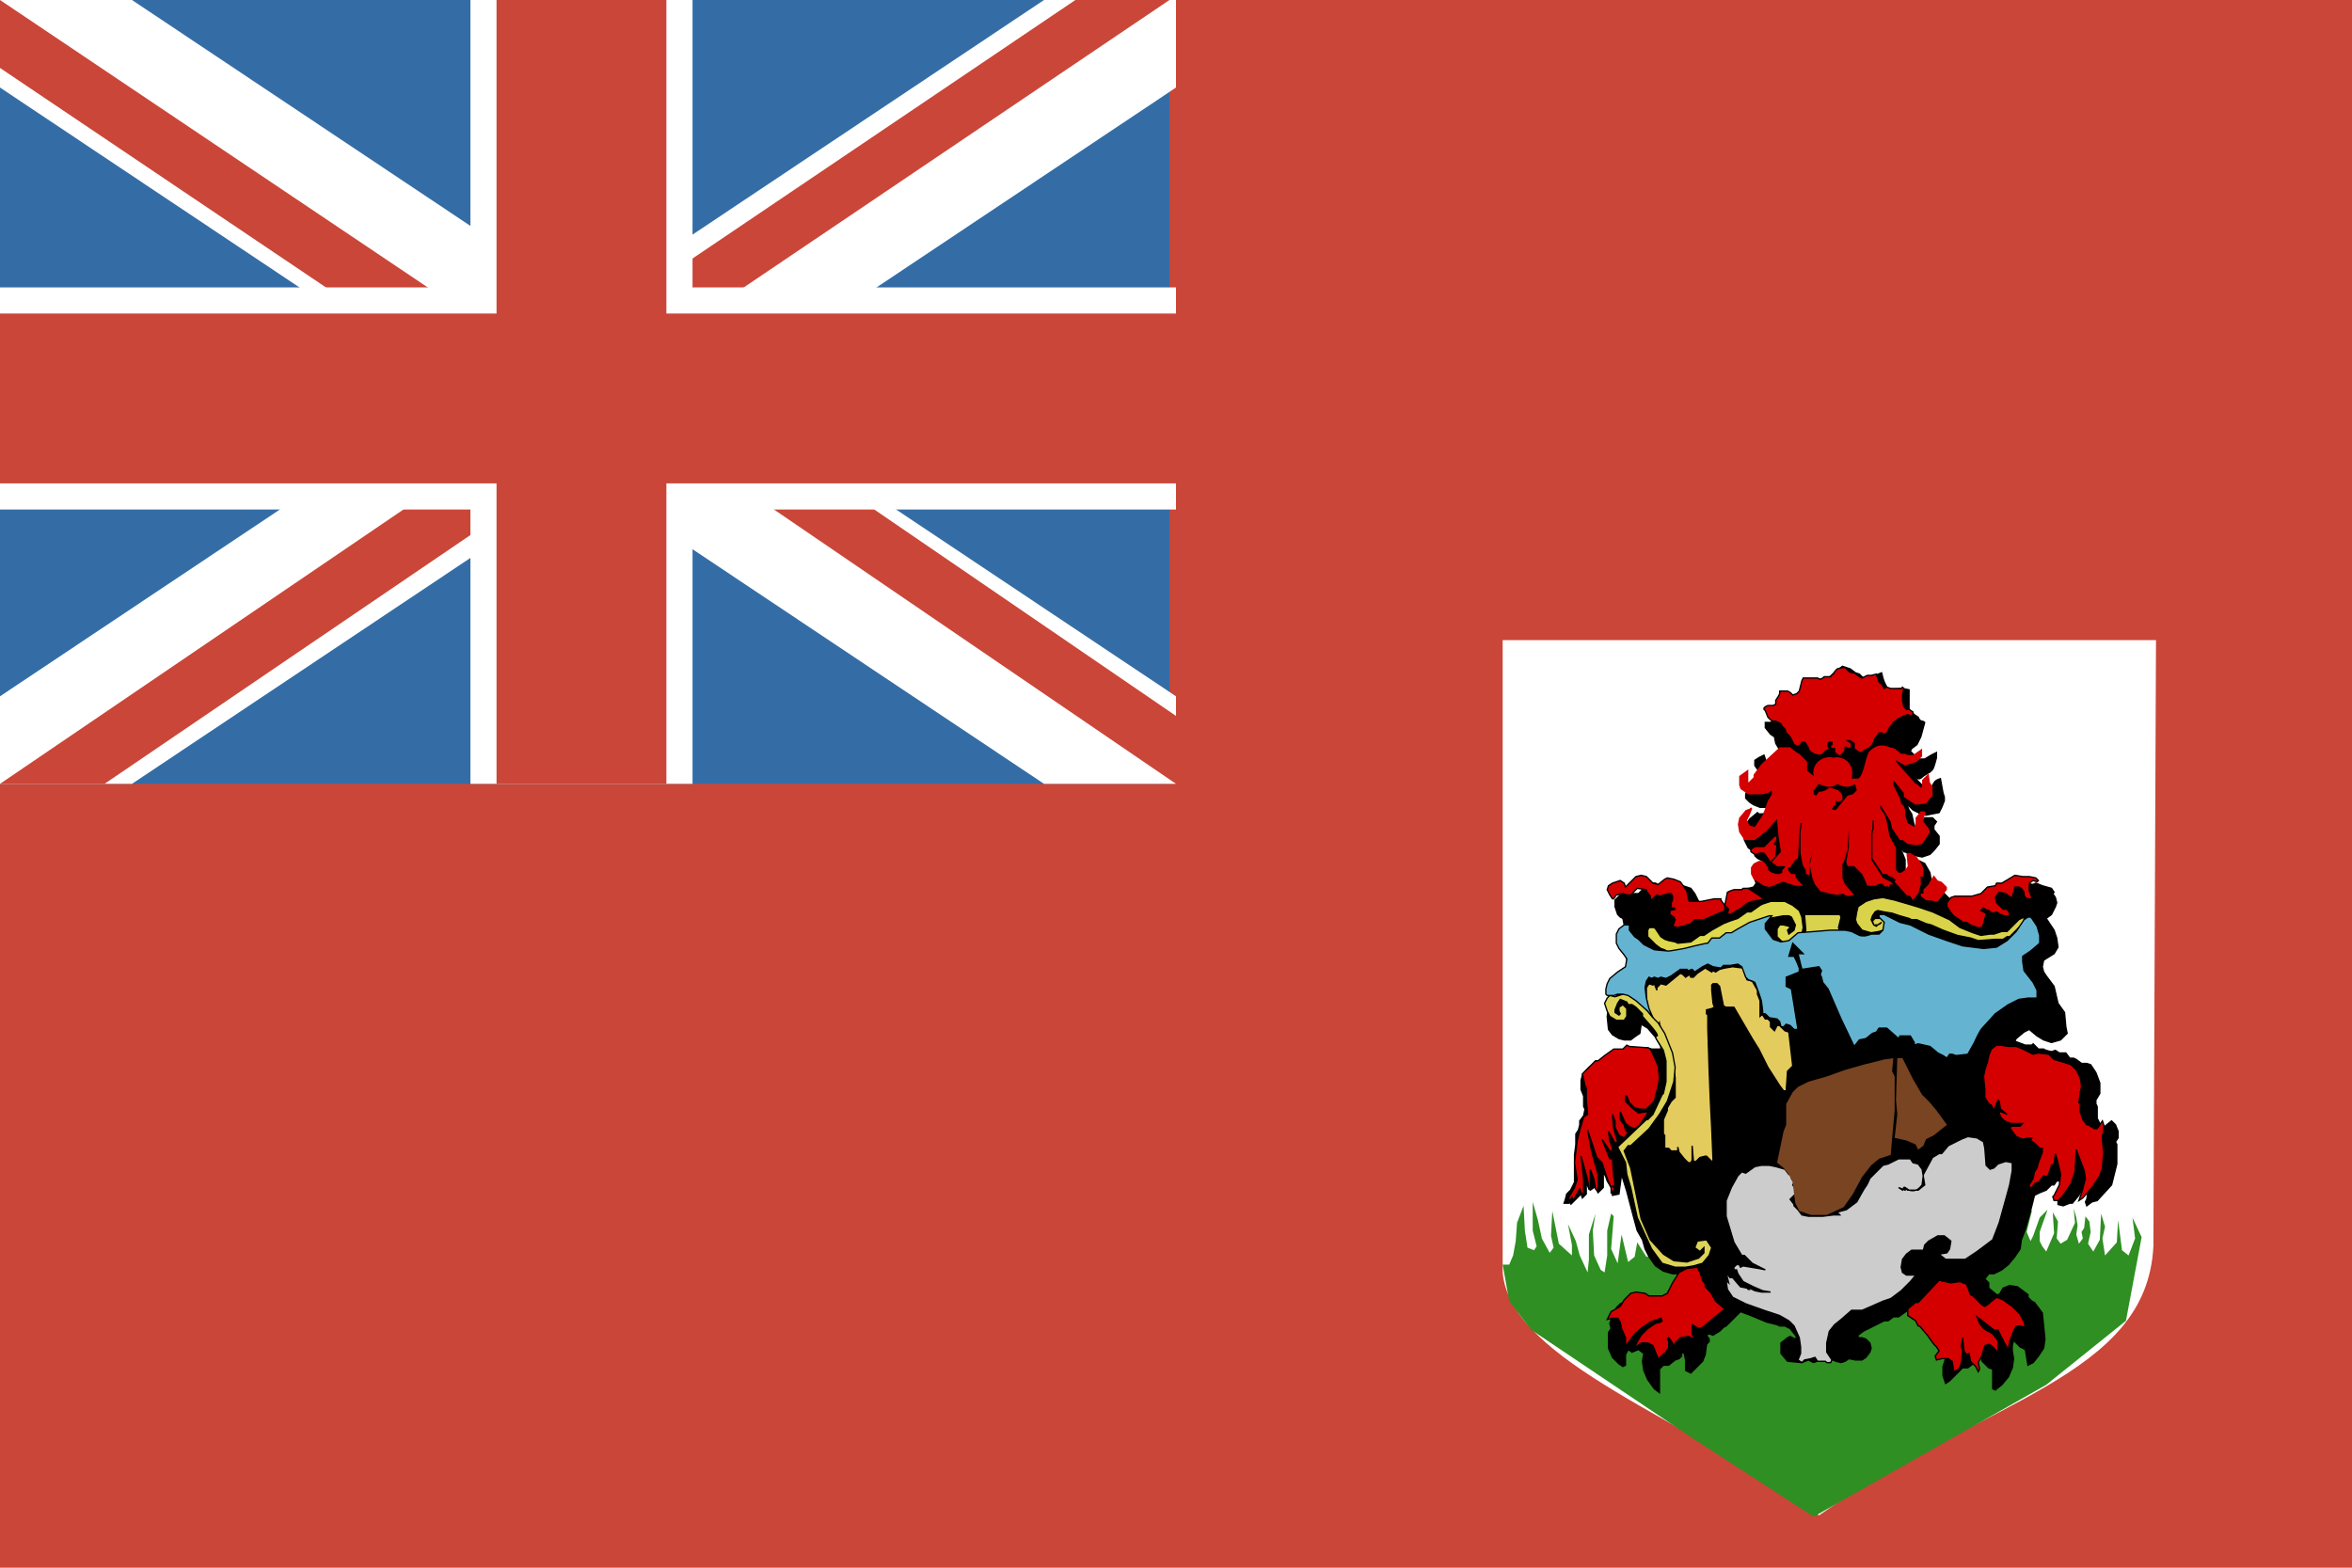 <?xml version="1.0" encoding="UTF-8" standalone="no"?>
<svg width="180px" height="120px" viewBox="0 0 180 120" version="1.1" xmlns="http://www.w3.org/2000/svg" xmlns:xlink="http://www.w3.org/1999/xlink">
    <!-- Generator: Sketch 40.2 (33826) - http://www.bohemiancoding.com/sketch -->
    <title>icon-flag-bm</title>
    <desc>Created with Sketch.</desc>
    <defs></defs>
    <g id="Page-1" stroke="none" stroke-width="1" fill="none" fill-rule="evenodd">
        <rect id="Rectangle-57" fill="#CA4638" x="0" y="0" width="180" height="120"></rect>
        <rect id="rect962-copy" fill="#346DA6" x="0" y="0" width="89.5" height="60"></rect>
        <polygon id="White_Diagonal" fill="#FFFFFF" points="45 23.3 10.1 0 0 0 0 6.7 34.9 30 0 53.3 0 60 10.1 60 45 36.7 79.9 60 90 60 90 53.3 55.1 30 90 6.7 90 0 79.9 0 45 23.3 45 23.3 45 23.3"></polygon>
        <path d="M57.7,32.7 L90,54.8 L90,60 L50,32.7 L57.7,32.7 L57.7,32.7 Z M47.7,33 L39.7,33 L0,60 L8,60 L47.7,33 L47.7,33 Z M43.8,26 L51,26 L89.5,0 L82.3,0 L43.8,26 L43.8,26 Z M29.4,25 L0,5.2 L0,0 L37.2,25 L29.4,25 L29.4,25 Z" id="Path" fill="#CA4638"></path>
        <polygon id="Rectangle-3" fill="#FFFFFF" points="36 22 36 0 53 0 53 22 90 22 90 39 53 39 53 60 36 60 36 39 0 39 0 22"></polygon>
        <polygon id="Rectangle-3_1_" fill="#CA4638" points="38 24 38 0 51 0 51 24 90 24 90 37 51 37 51 60 38 60 38 37 0 37 0 24"></polygon>
        <path d="M115,49 L115,97.4 C115.6,104.3 129.5,108.7 139.2,116 C152,107.1 164.3,105.4 164.8,95.4 L165,49 L115,49 L115,49 L115,49 L115,49 L115,49 L115,49 Z" id="use2386" fill="#FFFFFF"></path>
        <polygon id="path3198" fill="#2F8F22" points="115 96.8 115.5 99.6 117.2 101.8 129.7 110.2 138.8 116.1 156.6 106 162.7 101.1 163.9 94.7 163.2 93.2 163.4 94.8 162.9 96.1 162.4 95.7 162.1 93.4 162 95.1 161.1 96.1 160.9 94.8 161.1 93.9 160.8 92.9 160.7 94.9 160.2 95.8 159.8 95.2 160 94.3 159.9 93.5 159.6 93.1 159.5 94 159.3 94.3 159.4 94.8 159.1 95.2 158.9 94.5 159 93.8 158.9 93.2 158.7 92.5 158.8 93.6 158.2 94.9 157.7 95.2 157.4 94.8 157.5 93.5 157.1 92.8 157.2 94.4 156.6 95.8 156.3 95.4 156.1 95 156.1 94.3 156.7 92.6 156.1 93.2 155.6 94.6 155.4 95 155.1 94.3 155.5 92.7 155.3 92.4 154.8 94.4 154.3 94.7 154 94.6 153.8 94.7 126 96.2 125.3 95.1 125.1 96.2 124.6 96.6 124.1 94.5 123.8 96.7 123.3 95.6 123.5 93.1 123.3 92.9 123 94.2 123 96.1 122.8 97.4 122.5 97.2 122 96.1 121.9 94.2 122.1 92.9 121.6 94.5 121.6 96.4 121.5 97.4 120.9 96.1 120.6 95 120 93.7 120.3 95.3 120.3 96.1 119.3 95.2 118.8 92.7 118.7 94.6 118.9 95.5 118.6 95.9 118 94.8 117.7 93.4 117.3 92 117.3 94.2 117.6 95.4 117.4 95.7 116.9 95.5 116.7 94.2 116.6 92.3 116.1 93.6 116 95 115.8 96.1 115.5 96.8 115 96.8 115 96.8 115 96.8"></polygon>
        <path d="M139.8,52 L138.6,52 L138.4,52.4 L138.4,53 L138.3,53.2 L138.3,53.5 L137.6,53.5 L137.1,53.2 L137,53.4 L136.5,54.7 L136.2,54.9 L135.9,54.9 L135.5,55.3 L135.1,55.3 L135.1,55.7 L135.5,56.2 L135.8,56.4 L135.9,56.9 L136.2,57.4 L135.8,57.8 L135.5,58.1 L135.3,58.4 L135.2,58.4 L135.1,58.1 L135,57.8 L134.6,58 L134.3,58.2 L134.3,58.6 L134.8,59.3 L135.3,59.3 L134.8,60.2 L134.7,59.7 L134.5,59.5 L134.4,59.5 L134.1,59.7 L133.9,60.1 L133.8,60.3 L133.7,60.5 L133.6,60.8 L133.6,61.1 L133.9,61.4 L134.2,61.6 L134.7,61.8 L134.9,61.8 L135.9,61.8 L135.6,62.4 L135.3,63.1 L135,63.7 L134.8,63.8 L134.7,63.7 L134.7,63.4 L135.1,62.5 L135.1,62.2 L134.9,62.3 L134.6,62.3 L134.5,62.2 L133.9,62.7 L133.5,63.3 L133.4,63.7 L133.5,64.3 L133.8,64.9 L134.1,65.1 L134.3,65.2 L134.3,65.5 L134.5,65.7 L134.9,65.9 L134.8,66.1 L134.5,66.4 L134.3,66.7 L134.2,67.1 L134.4,67.6 L134.2,67.9 L133.8,68 L133.2,68.1 L132.8,68.3 L132.7,68.7 L132.5,69.1 L131.8,69.4 L131.2,69.5 L130.6,69.6 L130.2,69.6 L130,69.3 L130,69 L129.7,68.4 L129.4,68 L128.8,67.8 L128.4,67.8 L128,67.9 L127.7,68.3 L127.4,68.3 L127,67.8 L126.7,67.6 L126.5,67.6 L126.1,67.7 L125.4,68.4 L125,68.4 L124.6,68.1 L124.2,68.4 L124,68.5 L123.6,68.9 L123.6,69.4 L123.8,70 L124,70.2 L124.2,70.3 L124.3,70.8 L124.4,71 L124.9,71.5 L124.5,72.1 L124.4,72.5 L124.4,73.1 L124.5,73.4 L125.3,74.4 L125.3,74.6 L124.6,75.1 L123.9,75.7 L123.7,76.2 L123.7,76.6 L123.1,77.2 L123,77.8 L123.1,78.8 L123.4,79.2 L123.9,79.5 L124.3,79.6 L124.8,79.6 L125.2,79.3 L125.5,79.1 L125.6,78.4 L126.1,78.7 L126.7,79.4 L127.1,80.1 L127.1,80.3 L126.4,80.3 L126.1,80.2 L125.4,80.2 L125,80.4 L124.7,80.4 L124.5,80.3 L124.1,80.5 L123.3,80.9 L122.6,81.3 L122.3,81.3 L121.9,81.6 L121.6,81.7 L121.1,82.3 L121,82.7 L121,83.4 L121.2,83.9 L121.2,84.7 L121.3,84.9 L121.2,85.4 L120.9,85.8 L120.9,86.1 L120.8,86.5 L120.6,86.8 L120.6,87.6 L120.5,88.4 L120.5,89.5 L120.5,90.5 L120.2,91.1 L119.9,91.4 L119.8,91.8 L119.7,92.1 L120.1,92.1 L120.3,91.9 L120.2,92.2 L121,91.4 L121.1,91.7 L121.4,91.4 L121.4,90.8 L121.4,90.5 L121.6,91 L121.7,91.1 L122,90.9 L122.1,90.6 L122.2,91.1 L122.3,91.3 L122.7,90.9 L122.7,89.9 L122.5,89.3 L122.9,90.1 L123,90.4 L123.3,90.9 L123.4,91.5 L123.9,91.4 L124.1,89.9 L124.5,91.2 L125,93.1 L125.3,94.2 L125.7,94.9 L125.9,95.6 L126.2,96.2 L126.7,96.9 L127.3,97.3 L128,97.5 L129,97.5 L129,97.9 L128.6,98.2 L128.5,98.5 L128.1,99.2 L127.8,99.5 L126.8,99.5 L126.2,99.2 L125.9,99.1 L125.2,99.2 L124.7,99.6 L124.5,99.6 L124,99.8 L123.7,100.1 L123.6,100.5 L123.3,101 L123.2,101.3 L123.3,101.7 L123.1,102 L123.1,103.2 L123.4,103.9 L123.9,104.4 L124.2,104.6 L124.4,104.5 L124.4,103.7 L124.6,103.3 L124.9,103.5 L125.4,103.3 L125.8,103.6 L125.7,104.2 L125.8,104.9 L126.1,105.6 L126.6,106.3 L127,106.6 L127,106.4 L127,104.8 L127.3,104.5 L127.7,104.5 L128.2,104.1 L128.5,104 L128.7,103.8 L128.7,103.5 L128.9,103.6 L129,104.1 L129,104.7 L129,104.9 L129.4,105.1 L130.3,104.2 L130.5,103.7 L130.6,102.9 L130.8,102.7 L130.8,102.5 L130.6,102.2 L130.8,102.1 L131.1,102.2 L131.6,101.9 L131.9,101.6 L132.1,101.5 L133.2,100.4 L134,100.7 L135.2,101.2 L136,101.4 L136.2,101.5 L136.6,101.5 L137,101.7 L137.4,102.2 L137.5,102.4 L137.4,102.5 L137,102.3 L136.8,102.4 L136.3,102.8 L136.3,103.6 L136.8,104.2 L137.9,104.3 L138.4,104.1 L138.8,104.3 L139.3,104.1 L139.8,103.9 L140.5,104.2 L140.9,104.3 L141.2,104.2 L141.5,104 L142,104.1 L142.5,104.1 L142.8,103.9 L143.1,103.5 L143.2,103.2 L143.1,102.8 L142.8,102.5 L142.5,102.4 L142.2,102.4 L142.2,102.2 L142.6,101.9 L144.2,101.1 L144.5,101.1 L144.9,100.8 L145.3,100.8 L146,100.3 L146.3,100.4 L146.6,100.6 L147.1,101.1 L147.5,101.6 L147.8,101.8 L148.1,102.3 L148.5,102.7 L148.8,102.9 L149.1,102.9 L148.9,103.2 L148.8,103.5 L148.9,104 L148.7,104.6 L148.7,105.3 L148.9,105.9 L149.2,105.7 L150.2,104.7 L150.6,104.7 L151,104.4 L151.2,103.8 L151.3,103.4 L151.5,103.6 L151.7,104.2 L152.2,104.7 L152.5,104.8 L152.5,105.5 L152.5,106.3 L152.7,106.4 L153.2,106 L153.7,105.4 L154,104.7 L154.1,104 L154,103.4 L154,103 L154.1,102.6 L154.6,103.1 L155,103.3 L155.2,104.5 L155.6,104.3 L156,103.8 L156.4,103.2 L156.5,102.5 L156.4,101.5 L156.3,100.5 L155.7,99.7 L155.5,99.6 L155.2,99.3 L155.2,99.1 L154.4,98.5 L153.8,98.4 L153.3,98.6 L153,99.1 L152.8,99.1 L152.2,98.6 L152.2,98.2 L151.9,97.9 L152.2,97.5 L152.6,97.5 L153.2,97.2 L153.7,96.8 L154.2,96.2 L154.6,95.6 L154.7,94.9 L155,94.1 L155.4,92.7 L155.7,91.5 L156.1,91.3 L156.6,91.1 L157,90.7 L157.2,90.7 L157.4,90.4 L157.6,90.4 L157.7,89.9 L157.8,89.7 L158.1,89.6 C158.1,89.6 158.2,90.3 158.1,90.4 C158,90.5 157.6,91.4 157.6,91.4 L157.5,92 L157.5,92.2 L157.9,92.3 L158.4,92.1 L158.6,92.1 L159.1,91.5 L159.6,90.6 L159.8,89.7 L160,90 L160,90.5 L159.8,91.2 L159.7,91.8 L159.6,92 L159.7,92.3 L160.1,92 L160.5,91.9 L161.6,90.7 L162,89.1 L162,87.6 L161.9,87.4 L162.1,87.1 L162.1,86.6 L161.9,86.1 L161.6,85.8 L161.1,86.2 L160.8,86.2 L160.5,85.6 L160.5,84.7 L160.4,84.5 L160.4,84.2 L160.7,83.7 L160.7,82.9 L160.4,82.1 L160,81.5 L159.7,81.4 L159.3,81.4 L158.9,81.1 L158.7,81 L158.4,81 L158.1,80.6 L157.6,80.6 L157.3,80.4 L157,80.5 C157,80.5 156.5,80.4 156.4,80.3 L156,80.3 L155.6,79.9 L155.5,80 L155,80 L154.2,79.7 L154.3,79.5 L154.9,79 L155.3,78.8 L155.9,79.3 L156.4,79.6 L157,79.8 L157.7,79.6 L158.2,79.1 L158.1,78.6 L158,77.5 L157.5,76.8 L157.2,75.5 L156.6,74.7 L156.4,74.4 L156.3,74 L156.4,73.5 L157.2,73 L157.5,72.5 L157.4,71.8 L157.2,71.2 L156.6,70.3 L157,70 L157.3,69.4 L157.4,69.1 L157.3,68.7 L157.1,68.4 L157.2,68.3 L157,68 L156.3,67.8 L155.8,67.6 L155.6,67.7 L154.9,67.6 L154.6,67.8 L154,68 L153.3,68.3 L152.8,68.4 L151.9,69 L151.3,69.3 L150.1,69.3 L149.6,69.2 L148.7,68.3 L148.5,68.2 L148.4,67.8 L148.1,67.7 L147.7,67.9 L147.8,67.4 L147.7,66.8 L147.3,66.1 L146.9,65.9 L146.3,65.7 L146.1,66.2 L146.2,66.9 L145.9,67.1 L145.8,66.6 L145.8,65.8 L145.6,65.3 L145.2,64.5 L145.7,65.2 L146.1,65.3 L146.6,65.5 L147.1,65.6 L147.7,65.4 L148,65.1 L148.4,64.6 L148.4,64 L148,63.5 L148,63.2 L148.2,62.9 L147.9,62.6 L147.3,62.6 L147,63 L146.9,63.5 L146.9,63.7 L146.7,63.6 L146.5,63.2 L146.3,62.3 L146.1,62 L145.9,61.5 L145.5,60.9 L146.1,61.7 L146.4,62 L147,62.3 L147.4,62.4 L147.9,62.3 L148.4,62.2 L148.6,61.8 L148.8,61.3 L148.8,61 L148.7,60.7 L148.5,59.6 C148.5,59.6 148.2,59.7 148.1,59.8 C148,59.9 147.8,60.3 147.8,60.3 L147.7,60.6 L147.4,60.5 L147.1,60.1 L146.8,59.8 L146.6,59.6 L146.8,59.6 C146.8,59.6 146.9,59.7 147.2,59.4 C147.5,59.2 147.7,59.1 147.7,59.1 C147.7,59.1 147.8,59 147.9,58.9 C148,58.8 148.2,58 148.2,58 L148.2,57.6 L147.8,57.8 L147.3,58.1 L146.8,58.1 L146.2,57.5 L146.3,57.3 L146.7,57 L147,56.4 L147.3,55.3 C147.3,55.3 147.2,55.2 147.1,55.2 C146.9,55.2 146.8,54.9 146.8,54.9 L146.5,54.7 L146.1,54.3 L146.1,52.8 L145.6,52.7 L144.5,52.8 L144.2,52.2 L144.1,51.9 L144,51.5 L143.5,51.7 L142.8,51.9 L142.6,51.9 L142.3,51.6 L142,51.5 L141.6,51.2 L141,51 L139.8,52 L139.8,52 L139.8,52 L139.8,52 L139.8,52 Z" id="path3200" stroke="#000000" stroke-width="0.1" fill="#000000"></path>
        <polygon id="path3181" stroke="#000000" stroke-width="0.1" fill="#DFDA4D" points="126.1 71.7 126.7 72.3 127.1 72.6 127.4 72.7 127.8 73 128.7 73 129.5 72.9 129.9 72.7 130.7 72.7 131.3 72.4 131.8 72.1 132.3 72.1 132.5 71.8 132.8 71.8 133.5 71.2 134.4 70.7 135.4 70.3 136.5 70.1 136.9 70.1 137.1 70.2 137.3 70.6 137.4 70.8 137.3 71.2 136.9 71.5 136.8 71.2 137 71 136.9 70.9 136.5 70.8 136.2 70.8 136 71.1 136 71.7 136.3 72 136.7 72.3 137 72.3 137.4 72 137.9 71.5 138 71 137.9 70.2 137.7 69.7 137.2 69.3 136.6 69 135.5 69 134.9 69.2 134.7 69.3 134 69.8 133.7 69.8 133 70.3 132.7 70.4 132.4 70.5 131.9 70.7 131 71.2 130.4 71.6 130.1 71.6 129.4 72.1 128.4 72.2 128.2 72.1 127.7 72 127.4 71.9 127.1 71.7 126.7 71.1 126.6 71 126.2 71 126.1 71.2 126.1 71.7 126.1 71.7 126.1 71.7"></polygon>
        <polygon id="path3191" stroke="#000000" stroke-width="0.1" fill="#D9D24D" points="138.1 70 138.2 71.2 138 72 138.4 72 138.9 72 139.3 71.9 139.7 71.9 140.1 71.9 140.4 71.9 140.8 71.7 140.8 71.3 140.7 71 140.9 70.2 140.8 70 138.1 70 138.1 70 138.1 70"></polygon>
        <polygon id="path3201" stroke="#000000" stroke-width="0.1" fill="#D9D34A" points="143.7 70.8 143.6 70.9 143.4 70.8 143.3 70.5 143.5 70.3 144 70.3 144.4 70.6 144.4 71.1 143.8 71.3 143.2 71.4 142.5 71.2 142.1 70.7 142 70.4 142.1 69.8 142.2 69.4 142.8 69 143.4 68.8 144.1 68.7 145 68.9 146.7 69.4 147.9 69.8 149.2 70.4 150 71 151 71.4 151.6 71.6 152.3 71.5 152.6 71.5 153.2 71.3 153.6 71.3 154.5 70.4 154.9 70.2 154.9 70.6 154.3 71.2 153.8 71.7 153.6 71.7 153.3 71.9 152.7 71.9 151.4 72 150.8 71.8 149.8 71.6 148.7 71.2 147.8 70.8 147.4 70.7 146.7 70.4 146.3 70.4 146.1 70.3 145.4 70.1 144.8 69.9 144.2 69.8 143.7 69.7 143.5 69.8 143.3 70.1 143.2 70.4 143.4 70.8 143.7 70.8 143.9 70.7 144 70.6 143.7 70.8 143.7 70.8 143.7 70.8"></polygon>
        <path d="M132.6,74 L132,74.1 L131.6,74.2 L131.3,74.4 L131.1,74.3 L131,74.4 L130.5,74.1 L129.9,74.5 L129.6,74.8 L129.4,74.8 L129.3,74.6 L129,74.8 L128.8,74.6 L128.6,74.5 L127.5,75.4 L127.1,75.3 L126.9,75.5 L126.8,75.6 L126.8,75.8 L126.6,75.3 L126.5,75.4 L126.2,75.3 L126,75.6 L126,76.3 L126.1,77.2 L126.4,78.2 L126.7,78.6 L126.9,78.6 L127,78.3 L127.1,78.8 L127.3,79 L127.4,80 L128.1,81.7 L128.2,82.5 L128.2,84 L127.9,84.3 L127.6,84.8 L127.6,85 L127.3,85.7 L127.3,86.8 L127.4,86.9 L127.4,87.9 L127.7,87.9 L127.9,88.1 L128.4,88.1 L128.4,87.8 L128.5,88.2 L128.9,88.7 L129.2,89 L129.4,89 L129.5,88.8 L129.5,87.7 L129.6,88.9 L129.8,88.9 L130.1,88.6 L130.5,88.5 L130.6,88.5 C130.6,88.5 130.7,88.6 130.8,88.7 C130.9,88.8 131,88.9 131,88.9 L131.1,89.2 L131,89 L131.1,88.8 L131,86.4 L130.9,84.4 L130.8,81.9 L130.7,78.7 L130.7,77.7 L130.6,77.6 L130.6,77.3 L131,77.2 L131.2,77.1 L131.1,76.8 L131,75.8 L131,75.4 L131.1,75.3 L131.4,75.3 L131.6,75.5 L131.9,77 L132.1,77.1 L132.7,77.1 L134.1,79.5 L134.6,80.3 L135.3,81.7 L136.2,83.1 L136.5,83.5 L136.7,83.5 L136.8,82 L137.2,81.6 L136.9,79 L136.6,78.9 L136.2,78.5 L136,78.5 L135.8,78.9 L135.5,78.6 L135.5,78.2 L135.3,78 L135.1,78 L134.9,77.7 L134.8,77.7 L134.7,77.8 L134.7,76.6 L134.5,76.1 L134.5,75.8 L134.1,75.1 L133.7,75 C133.7,75 133.5,74.5 133.5,74.4 C133.5,74.3 133.4,74.1 133.4,74.1 L132.6,74 L132.6,74 L132.6,74 L132.6,74 L132.6,74 Z" id="path2221" stroke="#000000" stroke-width="0.1" fill="#E4CB5E"></path>
        <path d="M130.4,95.5 L130.1,95.8 L129.7,95.5 L129.9,95 L130.6,94.9 L131,95.5 L130.8,96.1 L130.3,96.7 L129.6,96.9 L129,97 L128.2,97 L127.2,96.7 L126.4,95.6 L125.8,94.3 L125.3,93.2 L124.8,90.9 L124.5,89.9 L124.4,89 L123.8,87.8 L124,87.6 L126,85.7 L126.1,85.7 L126.5,85.3 L127.2,83.8 L127.3,83.7 L127.5,82.8 L127.5,81.2 L127.3,80.4 L126.8,79.6 C126.8,79.6 126.6,79.3 126.8,79.3 C127,79.3 126.4,78.6 126.4,78.6 L125.7,77.8 L125.7,77.6 L125.2,77.1 L124.9,76.9 L124.6,76.9 L124.5,76.7 L124,76.5 L123.8,76.8 L123.6,77.3 L123.6,77.5 L123.9,77.7 L124,77.6 L123.9,77.4 L123.9,77.1 L124.2,76.9 L124.5,77.2 L124.5,77.8 L124.3,78.1 L123.7,78.1 L123.2,77.8 L123,77.4 L122.8,76.8 L123,76.4 L123.2,76.2 L123.6,76.3 L124.2,76.1 L124.4,76 L124.9,76.1 L125.2,76.5 L125.6,76.8 L126.6,78 L126.9,78.3 L127.4,79.1 L128,80.6 L128.2,81.7 L128.1,82.8 L127.6,84.3 L127,85.3 L126.2,86.4 L124.8,87.7 L124.6,87.7 L124.3,88.1 L124.8,89.4 L125.6,93.3 L126.3,94.9 L127.3,96 L128.1,96.5 L129.1,96.6 L130,96.3 L130.4,95.9 L130.4,95.5 L130.4,95.5 L130.4,95.5 L130.4,95.5 L130.4,95.5 Z" id="path3202" stroke="#000000" stroke-width="0.1" fill="#DDD457"></path>
        <path d="M145.3,90.9 L145.8,91.1 L145.8,90.9 L146.1,91.1 C146.1,91.1 146.4,91.2 146.6,91.1 C146.8,91.1 147.1,90.7 147.1,90.7 L147.2,89.9 L147.9,88.6 L148.4,88.3 L148.6,88.3 L149.1,87.7 L150.1,87.2 L150.6,87 L151.3,87.1 L151.8,87.4 L151.9,87.9 L152,89.2 L152.3,89.5 L152.6,89.4 L152.9,89.1 L153.5,88.9 L154,89 L154,89.6 L153.8,90.7 L153.5,91.8 L153,93.6 L152.5,94.9 L151.3,95.8 L150.4,96.4 L148.9,96.4 L148.4,96 L149,95.9 L149.2,95.6 L149.3,95 L148.8,94.6 L148.3,94.6 L147.6,95 L147.3,95.3 L147.2,95.7 L146.9,95.7 L146.3,95.7 L145.9,96 L145.6,96.4 L145.5,97 L145.6,97.4 L145.9,97.6 L146.5,97.6 L146.6,97.5 L146.7,97.5 L146.2,98.1 L145.5,98.8 L144.7,99.4 L144.1,99.6 L143.2,100 L142.5,100.3 L141.7,100.3 L140.9,101 L140.4,101.4 L140,101.9 L139.8,102.8 L139.8,103.5 L140.2,104.1 L140.1,104.3 L139.8,104.3 L139.7,104.2 L139.1,104.2 L138.9,103.9 L138.6,104 L138.1,104.1 L137.9,104.3 L137.6,104.1 L137.8,103.6 L137.8,103.1 L137.7,102.4 L137.3,101.5 L136.9,101.1 L136.2,100.7 L135,100.3 L133.6,99.8 L132.6,99.3 L132.2,98.7 L132.1,98 L132.3,98.2 L132.1,97.4 L132.4,97.8 L132.6,97.8 L133.2,98.5 L133.7,98.6 L133.8,98.7 L133.9,98.7 L133.9,98.6 L134.3,98.8 L134.8,98.9 L135.5,98.9 L134.9,98.8 L134.2,98.5 L133.4,98.1 L133,97.5 L132.9,97.2 L132.7,97.2 L132.7,97 L132.9,96.8 L133.1,96.8 L133.2,97 L133.4,96.9 L134,97 L134.6,97.1 L135.1,97.2 L134.7,97 L134.1,96.7 L133.5,96.1 L133.3,96.1 L132.7,95.1 L132.4,94.1 L132.1,93.1 L132.1,91.9 L132.5,90.9 L133,90 L133.3,89.7 L133.6,89.8 L134.3,89.3 L134.8,89.2 L135.4,89.2 L135.9,89.3 L136.6,89.5 L136.9,89.9 L137.2,89.9 L137.3,90.1 L137.1,90.2 L137.3,90.5 L137.2,90.7 L137.4,91 L137.4,91.4 L137,91.8 L137.3,92.2 L137.3,92.3 L137.6,92.6 L137.9,93 L138.4,93.1 L139.5,93.1 L140.3,93 L140.8,93 L140.6,92.8 L140.9,92.7 L141.3,92.6 L142.1,92 C142.1,92 142.7,90.9 142.8,90.8 C142.9,90.7 143.1,90.2 143.1,90.2 L144.1,89.2 L144.5,89.1 L145.3,88.7 L146.2,88.7 L146.4,89 L146.8,89.1 L147.1,89.5 L147.3,90.7 L146.8,91.1 L146,91.1 L145.7,90.9 L145.6,91.1 L145.3,90.9 L145.3,90.9 L145.3,90.9 L145.3,90.9 L145.3,90.9 Z" id="path3216" stroke="#000000" stroke-width="0.1" fill="#CCCCCC"></path>
        <path d="M135.3,54.9 L135.5,55.1 L135.7,55.2 L135.9,55.2 L136.1,55.3 L136.3,55.4 L136.4,55.6 L136.6,55.8 L136.7,56.1 L136.8,56.2 L137,56.4 L137.1,56.6 L137.2,56.8 L137.3,57 L137.5,57.1 L137.7,57.1 L137.8,57 L137.9,56.8 L138.1,56.8 L138.2,56.9 L138.3,57.1 C138.3,57.1 138.4,57.2 138.4,57.3 L138.5,57.5 L138.8,57.7 L139.1,57.8 L139.4,57.8 L139.5,57.7 L139.7,57.5 L139.9,57.4 L140,57.3 L139.9,57.1 L139.9,56.9 L140,56.8 L140.2,56.8 L140.2,57 L140,57 L140,57.1 L140.1,57.1 L140.1,57.4 L140.1,57.5 L140.2,57.5 L140.2,57.3 L140.4,57.3 L140.4,57.6 L140.8,57.9 L141.2,57.5 L141.2,57.2 L141.3,57.2 L141.4,57.3 L141.5,57.3 L141.7,57.2 L141.7,56.9 L141.4,56.7 L141.6,56.7 L141.9,56.9 L141.9,57.3 L142,57.4 L142.3,57.6 L142.5,57.6 L142.7,57.4 L143,57.3 L143.3,57 L143.5,56.5 L143.7,56.3 L143.8,56.1 L144,56.1 L144.2,56.2 L144.4,56.1 L144.6,55.7 L144.9,55.3 L145.3,55 L145.7,54.8 L146,54.7 L146.2,54.8 L146.4,54.7 L146.4,54.5 L146.1,54.3 L145.9,54.3 L145.7,54.1 L145.6,53.6 L145.6,53.2 L145.7,52.7 L145.6,52.6 L145.5,52.7 L144.7,52.7 L144.4,52.6 C144.3,52.6 144.2,52.7 144.2,52.7 C144.2,52.7 144,52.3 143.9,52.3 C143.8,52.3 143.7,51.9 143.7,51.9 L143.6,51.6 L143.2,51.7 L142.9,51.7 L142.5,51.9 L142.3,51.8 L141.9,51.5 L141.7,51.5 L141.5,51.4 L141.2,51.1 L141,51.1 L140.6,51.2 C140.6,51.2 140.3,51.5 140.3,51.6 C140.2,51.6 140.1,51.8 140.1,51.8 L139.9,51.8 L139.6,51.8 L139.5,51.9 L139.3,52 L139.1,51.9 L138,51.9 L137.9,52.1 L137.8,52.5 L137.7,52.9 L137.5,53.1 L137.2,53.2 L137,53 L136.8,52.9 L136.5,52.9 L136.2,52.9 L136.2,53.1 L136.1,53.3 L135.9,53.6 L135.9,53.8 L135.9,53.9 L135.7,54 L135.5,54 L135.3,54 L135.1,54.1 L135,54.2 L135,54.3 L135.1,54.4 L135.3,54.9 L135.3,54.9 Z" id="Shape" stroke="#000000" stroke-width="0.1" fill="#D40000"></path>
        <polygon id="Shape" stroke="#000000" stroke-width="0.1" fill="#D40000" points="131.7 68.8 131.2 68.8 130.2 69 129.3 69 129.2 68.8 129.1 68.2 128.6 67.5 128.1 67.3 127.6 67.2 127.4 67.3 126.9 67.7 126.5 67.6 126 67.1 125.6 67 125.2 67.1 124.8 67.5 124.4 67.9 124.3 67.6 124 67.4 123.7 67.5 123.4 67.6 123.1 67.8 123 68.1 123.1 68.3 123.2 68.5 123.4 68.8 123.5 68.8 123.7 68.5 123.8 68.5 124 68.4 124.2 68.4 124.5 68.5 124.8 68.5 125.3 68 126 68.1 126 68.2 126.3 68.6 126.3 68.9 126.5 68.8 126.8 68.5 127 68.6 127.7 68.4 127.9 68.4 128 68.6 128 68.8 128 68.9 127.9 69.1 127.9 69.5 128.1 69.5 128.2 69.6 127.8 69.7 127.8 70 128.1 70.2 128.2 70.4 128.1 70.7 128 70.9 128.4 71 129.4 70.7 129.7 70.4 130.4 70.4 132 69.7 132 69.3 131.7 68.9"></polygon>
        <polygon id="Shape" stroke="#000000" stroke-width="0.1" fill="#D40000" points="133.8 68 133.4 68 133.3 68.1 132.7 68.1 132.4 68.2 132.2 68.3 132 69.3 132.3 69.6 132.2 69.9 132.4 70 132.6 69.9 132.9 69.7 133.1 69.6 133.4 69.4 133.5 69.3 133.8 69.1 134.1 69 134.6 68.9 135 68.8 134.7 68.6"></polygon>
        <polygon id="Shape" stroke="#000000" stroke-width="0.1" fill="#D40000" points="136 64 135.8 64 135 64.8 134.3 64.8 134 65 134 65.2 134.3 65.4 134.7 65.3 135 65.3 135.5 66 135.9 65.6 136 64.7 135.8 64.6 136 64.3"></polygon>
        <path d="M146.4,68.9 L146.8,68.4 L147,67.7 L147,67.2 L146.9,67.2 L147,67.1 L147.2,67.1 L147.2,66.5 L147.1,66.2 L146.7,65.6 L146.2,65.3 L145.9,65.3 L146,66.3 L145.8,66.6 L145.5,66.8 L145.3,66.8 L145.1,66.6 L145.1,64.9 L144.6,64 L144.4,62.9 L144.2,62.3 L143.9,61.9 L143.9,61.6 L144.7,62.9 L144.8,63.4 L145.4,64.3 L145.6,64.3 L146,64.6 L146.7,64.7 L147.1,64.6 L147.7,63.7 L147.6,63.4 L147.2,62.9 L147.2,62.7 L147.3,62.4 L147.4,62.3 L147.3,62.1 L147,62.1 L146.6,62.6 L146.6,63 L146.5,63.3 L146,63 L145.8,62.4 L145.8,62 L145.7,61.7 L145.5,61.5 L145.4,61.1 L144.9,60.1 L144.9,59.7 L145.7,60.7 L145.7,61 L146.6,61.6 L147.4,61.5 L147.9,60.9 L147.9,60.2 L147.7,59.9 L147.6,59.2 L147.1,59.7 L147.1,60.2 L147,60.3 L146.7,60 L146.6,60 L145.1,58.3 L145.1,58.2 L145.8,58.6 L146.7,58.3 L147.1,57.9 L147.1,57.3 L146.4,57.8 L146,57.8 L145.8,57.7 L145.5,57.7 L145,57.3 L144.6,57.2 C144,56.9 143.4,57.1 143,57.6 C142.7,58.3 142.6,59.4 142.2,59.6 L141.7,59.6 C142,58.5 141.1,57.8 140.3,58 C139.7,57.8 138.6,58.3 138.8,59.4 L138.3,59 L138.3,58.3 L137.7,57.7 L137.5,57.6 L137,57.2 L136.2,57.2 L134.8,58.5 L134.2,59.3 L134.2,59.5 L133.8,59.9 L133.8,58.9 L133.1,59.4 L133.1,59.8 L133.1,60.1 L133.2,60.4 L133.8,60.8 L134.9,60.8 L135.3,60.7 L135.6,60.5 L135.6,60.8 L135.3,61.3 L134.9,62.4 L134.3,63.3 L133.9,63.2 L133.7,62.8 L133.9,62.4 L134.1,61.9 L134,61.8 L133.9,61.9 L133.6,62 L133.1,62.6 L133,63.1 L133.1,63.7 L133.5,64.3 L134.3,64.3 L135.2,63.6 L136,62.7 L136.1,63.9 L136.2,64.6 L136.3,65.2 L135.6,66 L136,66.3 L136.6,66.3 L136.6,66.4 L136.4,66.6 L136.4,66.8 L136.2,66.9 L135.9,66.9 L135.6,66.8 L135.3,66.6 L135.3,66.4 L135.1,66.1 L134.9,65.9 L134.6,65.9 L134.2,66.1 L134,66.4 L134,66.9 L134.2,67.3 L135,67.8 L135.4,67.9 L135.7,67.8 L136.4,67.5 L136.4,67.5 L136.5,67.5 L137.1,67.7 L137.4,67.8 L138,67.8 L137.8,67.6 L137.6,67.4 L137.4,67.1 L137.4,66.9 L137.3,66.9 L137.1,66.9 L136.9,66.7 L136.8,66.4 L137,66.4 L137.4,65.8 L137.6,65.7 L137.7,63.9 L137.8,63 L137.9,63 L137.8,63.7 L137.8,64.3 L137.8,65.3 L137.9,65.9 L138,66.3 L138.2,66.6 L138.2,66.9 L138.5,67 L138.5,66.6 L138.5,65.9 L138.7,65.4 L138.6,65.8 L138.5,66.2 L138.6,66.7 L138.7,67.2 L138.9,67.7 L139.3,68.2 L140,68.4 L140.6,68.5 L141,68.4 L141.4,68.6 L141.9,68.5 L141.2,67.7 L141,67.2 L141,66.1 L141.1,66 L141.4,65 L141.5,63.3 L141.5,64.8 L141.4,65.4 L141.3,66 L141.4,66.3 L141.9,66.3 L142.5,66.9 L142.7,67.3 L142.9,67.8 L143.5,67.8 L143.7,67.7 L144,67.6 L144.2,67.8 L144.3,67.9 L144.4,67.8 L144.6,67.9 L144.6,67.7 L144.9,67.7 L144.7,67.5 L144.1,67.2 L143.2,65.8 L143.2,64.3 L143.2,63.8 L143.3,63.4 L143.3,62.8 L143.4,62.8 L143.4,63.4 L143.3,63.8 L143.3,65.7 L144.1,66.9 L144.4,66.9 L144.6,67.1 L144.8,67.1 L145,67.3 L145.2,67.3 L145.1,67.3 L145,67.5 L145.9,68.5 L146.2,68.6 L146.4,68.9 L146.4,68.9 Z M141.8,60.8 L141.4,60.9 L140.5,62 L140.3,62 L140.2,61.9 L140.3,61.8 L140.3,61.7 L140.5,61.6 L140.5,61.2 L140.6,61.4 L140.8,61.3 L141,61.3 L141,60.9 L140.9,60.7 L140.7,60.5 L140.4,60.4 L140.1,60.3 L140,60.3 L139.7,60.5 L139.4,60.6 L139.2,60.6 L139,60.9 L139,60.9 L138.8,60.8 L138.8,60.5 L139.2,60 C139.6,60.2 140.2,60.4 140.6,60 C141.1,60.3 141.7,60.3 141.9,60 L142,60.1 L142.1,60.5 L141.8,60.8 L141.8,60.8 Z" id="Shape" fill="#D40000"></path>
        <polygon id="Shape" fill="#D40000" points="147.8 67.3 147.6 67.7 147.2 68.1 147.2 68.4 147 68.4 147 68.6 147.4 68.9 148.3 69 149 68.1 149 67.9 148.6 67.5 148.3 67.4 148 67"></polygon>
        <polygon id="Shape" stroke="#000000" stroke-width="0.1" fill="#D40000" points="149 69.4 149.2 69.7 149.5 70.1 149.8 70.3 150.1 70.5 150.2 70.6 150.5 70.6 150.8 70.8 151.3 71 151.7 71 151.8 70.7 151.9 70.3 152 70 152 69.9 151.6 69.7 151.8 69.5 151.9 69.6 152.2 69.7 152.5 69.9 152.8 69.8 153.1 70 153.4 70.1 153.8 70.1 153.8 69.9 153.6 69.6 153.3 69.6 152.8 69.1 152.7 68.7 153 68.3 153.5 68.4 153.9 68.7 154 68.7 154.2 67.9 154.5 67.9 154.7 68 154.9 68.3 154.9 68.5 155 68.7 155.2 68.8 155.5 68.8 155.5 68.7 155.3 68.2 155.3 67.6 155.6 67.4 155.9 67.5 156 67.4 155.8 67.2 155.3 67.1 154.8 67.1 154.2 67 153.2 67.6 152.8 67.6 152.7 67.8 152.1 67.9 151.6 68.4 150.9 68.6 149.6 68.6 149.3 68.7 149 69.1"></polygon>
        <path d="M160.9,86.9 L161,86.7 L161,86.1 L160.9,85.8 L160.5,86.4 L160.3,86.4 L159.8,86.1 L159.7,86.1 L159.4,85.7 L159.2,85.1 L159.2,84.4 L159.1,84.4 C159.1,84.4 159.2,83.8 159.2,83.6 C159.3,83.4 159.3,83.1 159.3,83.1 L159.2,82.5 L158.9,81.9 L158.5,81.5 L157.9,81.3 L157.2,81.1 L156.8,80.7 L156,80.6 L155.6,80.7 L154.8,80.3 L154.3,80.1 L153.7,80.1 L153.1,80 L152.8,80 L152.4,80.3 L152.2,80.8 L152.1,81.3 L151.9,81.9 L151.8,82.4 L151.9,83.4 L151.9,84 L152.2,84.5 L152.4,84.6 L152.6,85 L152.9,84.2 L153,84.3 L153.1,84.9 L153.6,85.3 C153.6,85.3 153.2,85.1 153.1,85.1 C153,85.1 153,85.2 153,85.2 L153.1,85.5 L153.4,85.8 L153.9,86 L154.8,86 L154.6,86.2 L154,86.2 L153.8,86.3 L154,86.6 L154.3,87 L154.8,87.2 L155.3,87.1 L155.5,87.1 L155.4,87.3 L155.7,87.5 L155.9,87.7 L156.1,87.9 L156.3,87.9 L156.3,88.2 L156,89 L155.9,89.4 L155.7,89.7 L155.6,90.2 L155.3,90.7 L155.3,90.9 L155.5,90.9 L155.7,90.6 L156,90.5 L156.4,90 C156.4,90 156.6,90.1 156.7,90 C156.8,89.9 157,89.2 157,89.2 L157.2,89.1 L157.3,88.3 L157.5,89 L157.7,89.9 L157.6,90.7 L157.2,91.5 L157.1,91.6 L157.2,91.9 L157.5,91.9 L157.9,91.5 L158.5,90.6 L158.8,89.7 L158.9,88 L159.2,88.8 L159.5,89.6 L159.6,90.2 L159.4,91 L159.1,91.9 L159.4,91.7 L160.1,90.9 L160.7,90 L160.9,89.4 L161,88.2 L160.9,87.3 L160.9,86.9 L160.9,86.9 Z" id="Shape" stroke="#000000" stroke-width="0.1" fill="#D40000"></path>
        <polygon id="Shape" stroke="#000000" stroke-width="0.1" fill="#D40000" points="123.3 91.3 123.5 91.1 123.6 91 123.4 90.8 123.6 90.7 123.5 90.1 123.4 88.7 123.2 88.7 122.6 87.2 123.2 88.1 123.4 88.1 123.4 87.9 123.2 87.3 123.1 86.6 123.6 87.5 123.8 87.4 123.5 86.4 123.4 85.3 123.6 85.8 123.6 86.3 123.9 86.9 124.3 87.1 124.6 86.7 124.4 86.5 124.3 86.1 124 85.7 124 85.1 124.4 86 124.8 86.3 125.1 86.4 125.5 86.1 126.1 85.2 126 85.1 125.4 85.2 124.9 84.8 124.4 84.3 124.4 83.9 124.5 83.9 124.7 84.4 125.1 84.8 125.5 84.9 126 84.9 126.6 84.3 126.9 83.1 127 82.5 126.9 81.6 126.5 80.7 126.3 80.3 126.1 80.2 124.7 80.1 124.5 80 124.2 80.3 123.5 80.3 122.8 80.8 122.3 81.2 122.1 81.2 121.1 82.2 121.3 83.1 121.4 83.3 121.4 84.1 121.5 85.3 121.2 85.5 120.9 86.5 120.7 87.3 120.5 89 120.7 90.3 120.5 90.9 120.1 91.6 120 92 120.3 91.7 120.3 91.6 120.4 91.9 120.9 91 121 91.3 121.2 91.4 121.2 90.3 121 88.5 121.5 90.3 121.6 91 121.7 91 121.7 89.5 122 90.3 122.1 91 122.2 91.1 122.3 91 122.3 89.9 121.8 88.1 121.5 86.5 122.2 88.6 122.6 89 123 90.2 123.3 90.9"></polygon>
        <polygon id="Shape" stroke="#000000" stroke-width="0.1" fill="#D40000" points="154.6 100.6 154 100 153.3 99.5 152.8 99.3 152.3 99.7 152.2 99.8 151.9 100 151.7 99.9 151 99.2 150.8 99.1 150.5 98.3 150 98.1 149.3 98.2 148.4 98 146.8 99.7 146.6 99.7 146 100.2 146 100.7 146.6 101.1 146.8 101.5 146.9 101.5 147.5 102.2 148 102.9 148.2 103.1 148.4 103.4 148.1 103.8 148.2 104.1 148.6 104 149.1 104 149.4 104.2 149.5 104.8 149.5 105 149.9 104.8 150.1 104.4 150.2 103.4 150.1 103.1 150.2 102.4 150.3 103.4 150.5 103.7 150.7 103.6 150.8 104.2 151.2 104.6 151.4 105 151.5 104.8 151.4 104.3 151.7 103.7 151.9 103 152.2 102.9 152.4 103 152.7 103.3 152.6 103.4 152.9 103.4 152.9 102.6 152.5 102.1 151.8 101.7 151.5 101.3 151.3 100.8 151.7 101.1 152.2 101.5 152.6 101.8 152.9 101.8 153.4 102.8 153.7 103.3 153.8 102.7 154.1 101.9 154.3 101.5 154.6 101.5 155 101.6 154.9 101.2"></polygon>
        <polygon id="Shape" stroke="#000000" stroke-width="0.1" fill="#D40000" points="130.9 98.9 130.5 98.5 130.5 98.3 130.3 98 130.1 97.4 129.9 97 129.1 97.1 128.5 97.4 128 98.2 127.6 99 127.2 99.2 126.8 99.2 126.2 99.2 125.9 99 125.2 98.9 124.8 99 124.3 99.5 124 100 123.3 100.4 123 101 123.4 100.9 123.8 100.9 124 101.2 124.1 101.7 124.4 102.4 124.4 103 124.6 102.8 125.1 102.1 125.7 101.6 126.3 101.2 127.1 100.9 127.2 101.1 127.1 101.2 126.7 101.3 126.1 101.7 125.6 102.2 125.3 102.7 125.1 103.2 125.6 102.8 126.1 102.8 126.5 103 126.7 103.5 126.9 104 127.5 103.5 127.6 103.3 127.7 103.2 127.7 102.6 127.6 102.5 127.7 102.4 127.8 102.5 128 102.8 128.1 103.1 128.2 102.8 128.6 102.4 129.2 102.3 129.7 102.5 129.5 102.1 129.5 101.4 130 101.7 130.3 101.6 131.5 100.6 132 100.2 131.3 99.6"></polygon>
        <polygon id="Shape" fill="#784421" points="144.8 82 144.9 81 144.2 81.1 142.6 81.5 141.2 81.9 139.8 82.4 138.4 82.8 137.6 83.2 137.2 83.6 136.7 84.5 136.7 85.4 136.7 86.1 136.5 86.6 136 89 136.5 89.4 136.9 89.9 137.2 90.5 137.3 91.4 137.4 92.1 137.7 92.7 138.6 93 139.8 93 141.1 92.4 141.8 91.4 142.5 90.1 143.2 89.2 143.8 88.7 144.7 88.4 144.8 87.2 145 85 145 82.4"></polygon>
        <polygon id="Shape" fill="#784421" points="148.2 85 147.7 84.4 147.1 83.8 146.4 82.6 145.6 81 145.2 81 145.1 84.2 145.2 85.3 145 87.1 145.9 87.3 146.6 87.6 146.8 88 147.2 87.7 147.4 87.2 148 86.9 149 86.1"></polygon>
        <path d="M124.6,70.8 L124.3,70.8 L123.9,71.1 L123.7,71.5 L123.7,72.2 L123.9,72.6 L124.3,73.1 L124.5,73.4 L124.4,74 L123.8,74.4 L123.2,74.9 L123,75.3 L122.9,75.7 L122.9,76.1 L123,76.2 L123.5,76.2 L123.8,76.1 L124.2,76.1 L124.6,76.2 L125.2,76.6 L126.1,77.4 L126.5,77.9 L126.2,77.2 L126,76.4 L125.9,75.6 L126,75.1 L126.2,74.8 L126.4,74.9 L126.6,74.8 L126.9,74.9 L127.1,74.8 L127.5,74.9 L127.9,74.7 L128.6,74.2 L129.1,74.2 L129.2,74.3 L129.5,74.2 L129.7,74.4 L130.3,74 L130.7,73.8 L131.1,74 L131.7,74.1 L131.9,73.9 L132.4,73.9 L133,73.8 L133.3,74 L133.6,74.8 L133.8,75 L134.1,75.1 L134.3,75.2 L134.6,76 L134.8,76.6 L134.9,77.4 L134.9,77.6 L135.1,77.6 L135.4,77.9 L136,78 L136.2,78.2 L136.3,78.6 L136.5,78.6 L136.7,78.4 L137,78.5 L137.3,78.8 L137.6,78.8 L137.1,75.7 L136.7,75.5 L136.7,74.8 L137.7,74.4 L137.7,74.1 L137.5,73.6 L137.3,73.2 L136.9,73.2 L137.2,72.2 L138,73 L137.6,73 L137.9,74.2 L139.2,74 L139.4,74.3 L139.3,74.6 L139.4,74.8 L139.5,75.2 L139.9,75.7 L140.9,78 L141.9,80.1 L142.3,79.6 L142.8,79.5 L143.3,79.1 L143.6,79 L143.8,78.7 L144.4,78.7 L145.3,79.5 L145.4,79.3 L146.2,79.3 L146.5,79.8 L146.5,80 L146.8,79.9 L147.7,80.1 L148.3,80.6 L148.7,80.8 L149,81 L149.2,80.7 L149.4,80.7 L149.7,80.8 L150.6,80.7 L151.1,79.8 C151.1,79.8 151.5,78.9 151.7,78.7 C151.9,78.5 152.7,77.6 152.7,77.6 L153.7,76.9 L154.5,76.5 L155.2,76.4 L155.9,76.4 L155.9,75.8 L155.6,75.2 L154.9,74.3 L154.8,73.6 L154.8,73.2 L155.4,72.8 L156.1,72.2 L156.1,71.6 L155.9,70.9 L155.5,70.3 L155.4,70.2 L155.2,70.2 L154.9,70.4 L154.3,71.3 L153.6,72 L152.8,72.5 L151.8,72.6 L150.2,72.4 L149,72 L147.6,71.5 L146.2,70.8 L145.4,70.6 L144.2,70 L143.8,70 L143.8,70.2 L144.2,70.6 L144.1,71.2 L143.8,71.5 L143.2,71.5 C143.2,71.5 143.3,71.5 142.9,71.6 C142.6,71.7 142.3,71.6 142.3,71.6 L141.7,71.3 L141.2,71.2 L140.1,71.2 L138.9,71.3 L137.6,71.4 L136.9,72 L136.3,72.1 L135.7,71.9 L135.1,71.1 L135.1,70.7 L135.6,70.1 L135.4,70.1 L133.9,70.6 L133,71.1 L132.5,71.4 L132.1,71.4 L131.6,71.8 L131,71.8 L130.7,72.2 L130.6,72.2 L129.7,72.4 L128.9,72.6 C128.9,72.6 127.8,72.8 127.7,72.8 C127.6,72.8 126.6,72.7 126.6,72.7 L125.8,72.3 L125.4,71.9 L125.1,71.7 L124.7,71.2 L124.7,70.8 L124.6,70.8 L124.6,70.8 L124.6,70.8 L124.6,70.8 L124.6,70.8 Z" id="path2257" stroke="#000000" stroke-width="0.1" fill="#64B4D1"></path>
    </g>
</svg>